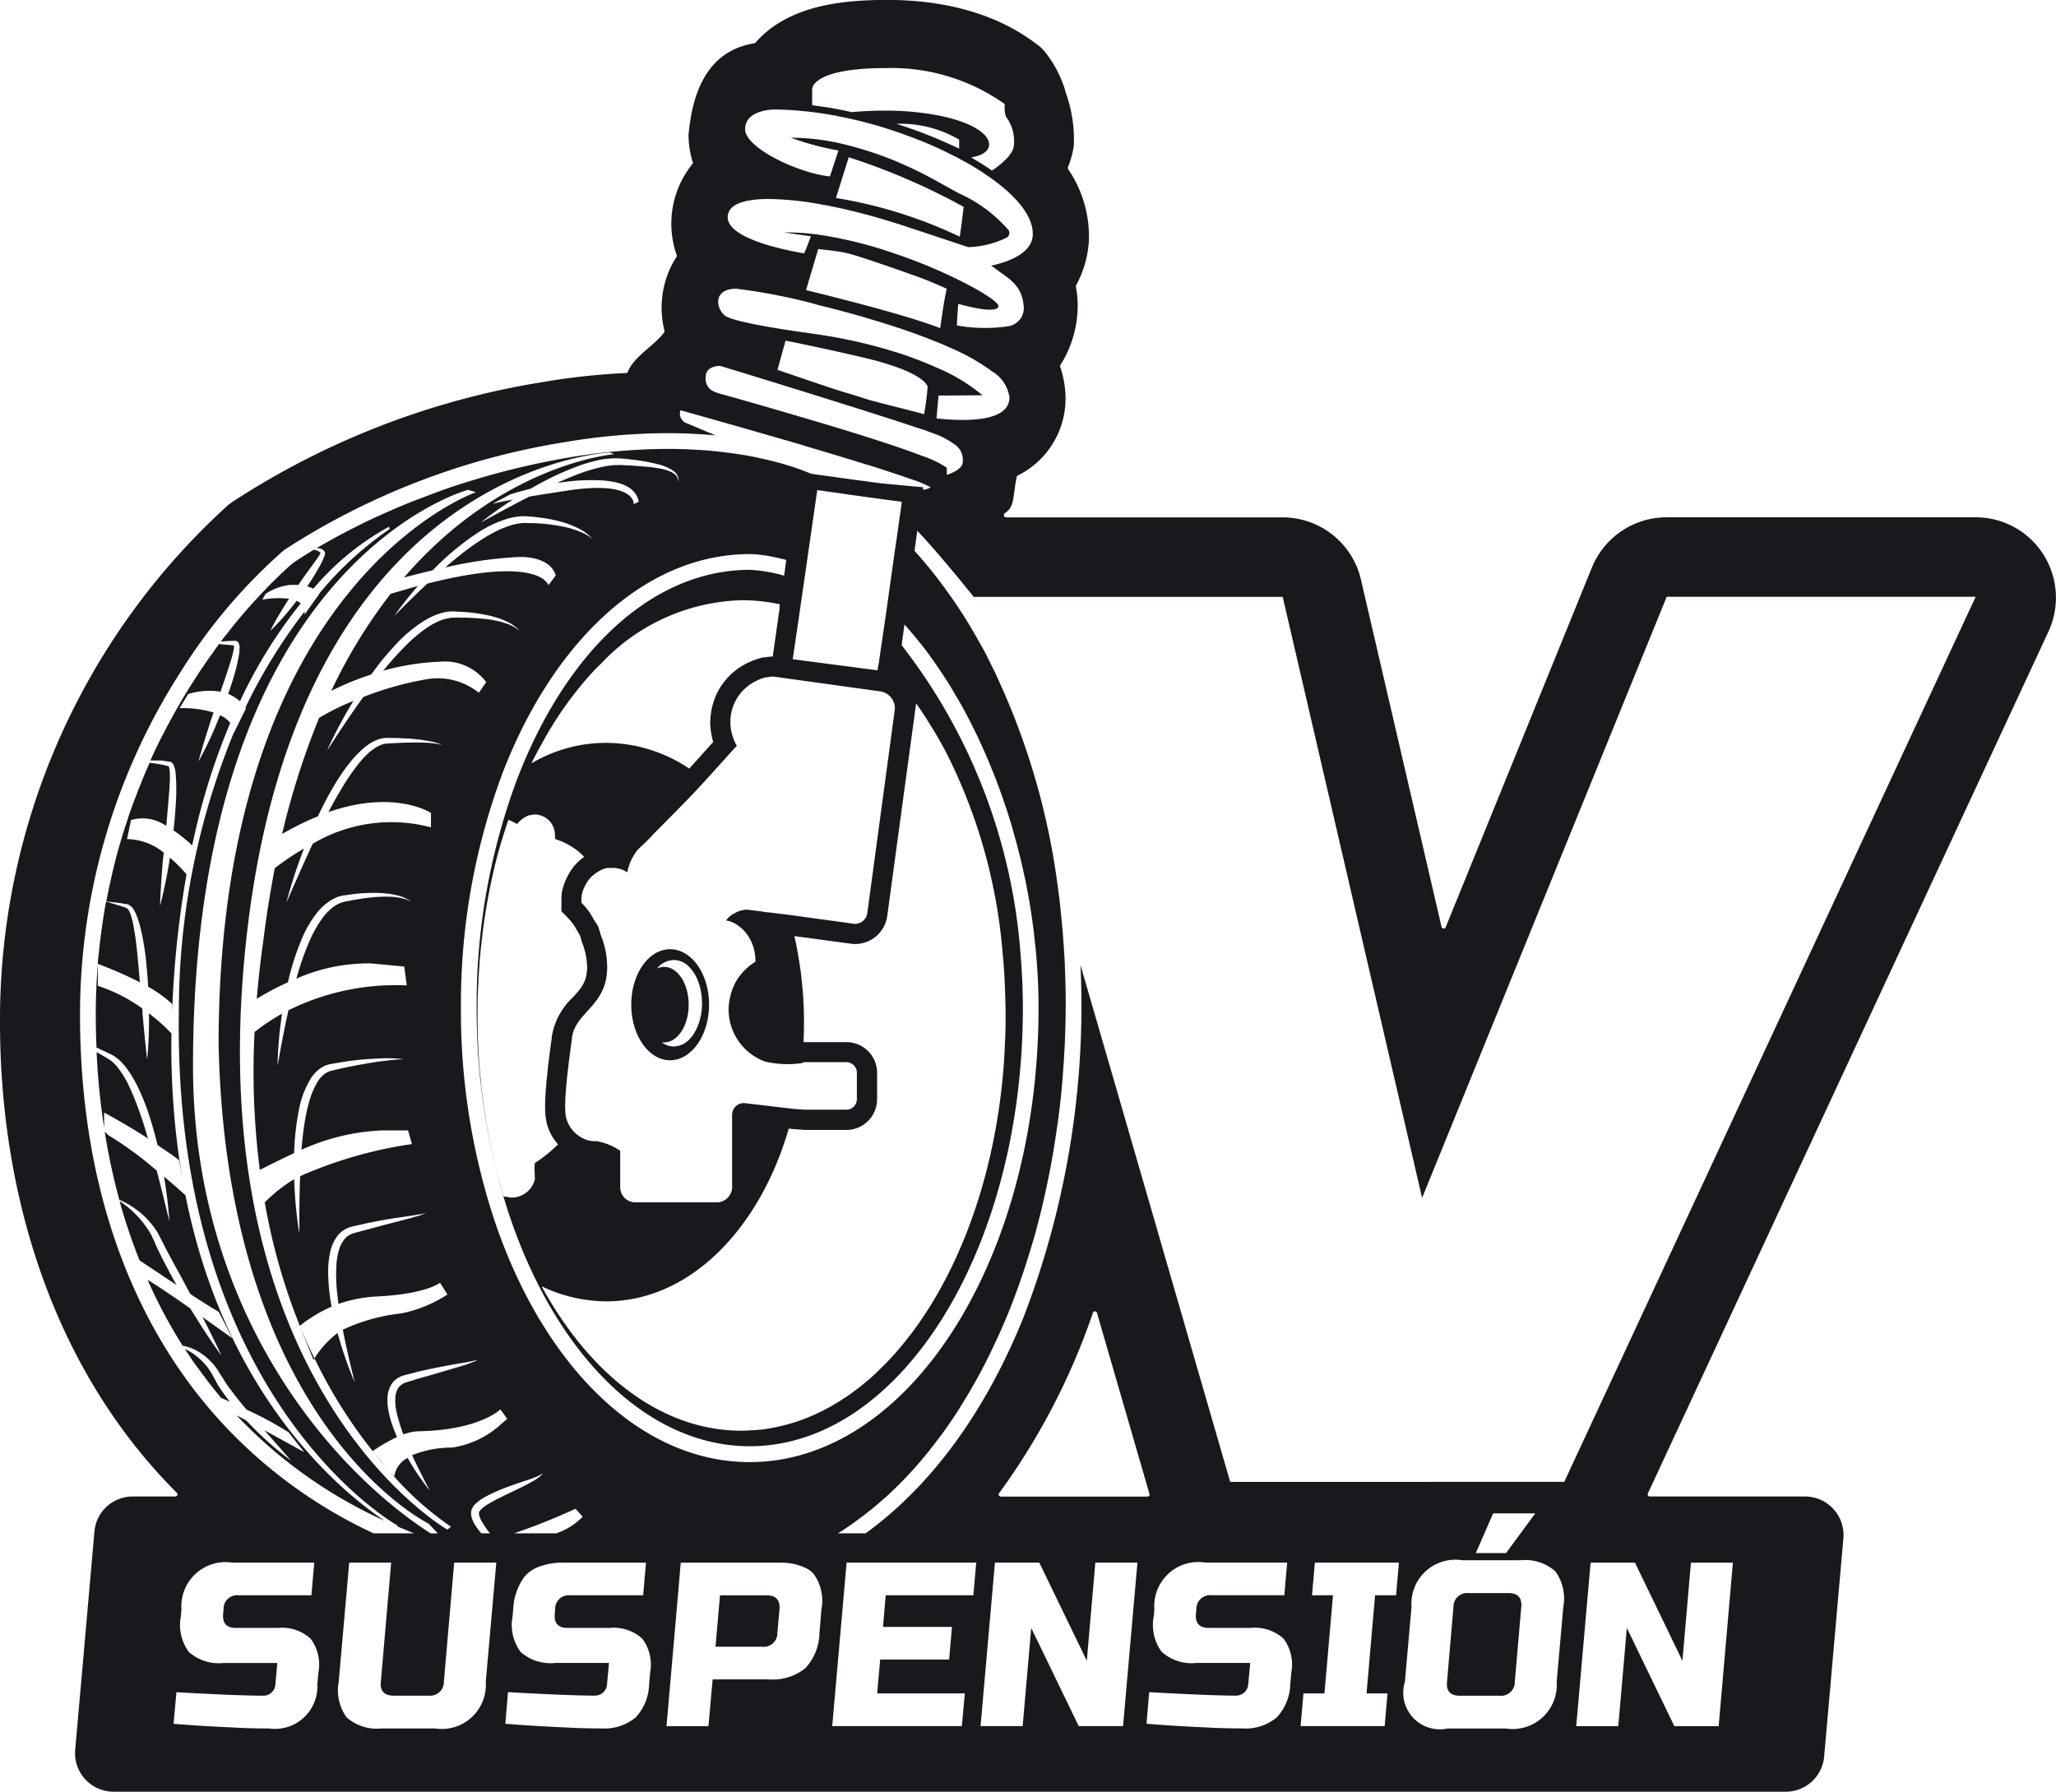 <svg xmlns="http://www.w3.org/2000/svg" width="122.848" height="107.061" viewBox="0 0 122.848 107.061"><g transform="translate(-31.519 -27.97)"><path d="M37.417,63.842c-.036-.44-.081-.878-.126-1.317s-.107-.878-.188-1.307a5.2,5.2,0,0,0-.143-.626,2.506,2.506,0,0,0-.109-.287.477.477,0,0,0-.161-.205.088.088,0,0,0-.053-.027l-.081-.027-.161-.054-.321-.1c-.109-.036-.216-.061-.322-.1s-.2-.061-.3-.08c-.09.5-.171,1-.243,1.522-.036.25-.071.5-.1.76-.017.117-.036.241-.044.358s-.027.233-.036.358c-.027.233-.054.475-.073.716a24.4,24.4,0,0,1,2.517,1.1Z" transform="translate(2.402 22.135)" fill="#18191d"/><path d="M39.98,52.766h.18a.048.048,0,0,1,.036.01.124.124,0,0,1,.09.044.019.019,0,0,1,.017.019l.019.008a.1.1,0,0,0,.027.036.475.475,0,0,0,.025.063.988.988,0,0,1,.037.178.764.764,0,0,1-.01.161,1.611,1.611,0,0,1-.027.306,10.913,10.913,0,0,1-.25,1.119c-.109.367-.224.735-.35,1.093-.008.044-.036.088-.044.134a2.709,2.709,0,0,1,.706.438,28.424,28.424,0,0,1,3.627-5.846.905.905,0,0,0-.251-.153c-.143.2-.3.394-.457.582a13.093,13.093,0,0,1-1.11,1.208c.241-.492.519-.957.806-1.424.107-.161.205-.331.312-.492a5.419,5.419,0,0,0-1.594.054l.188-.341a3.4,3.4,0,0,1,1.433-.536c.2-.008.367-.008.528,0a.1.1,0,0,0,.027-.036c.3-.448.626-.888.94-1.317.08-.107.153-.224.233-.331.036-.054.063-.107.1-.161a.3.3,0,0,0,.027-.063c-.008-.027-.063-.063-.107-.1s-.117-.044-.18-.071a.46.46,0,0,0-.115-.027c-.081.046-.161.1-.234.144s-.134.088-.2.124c-.394.243-.635.412-.742.484a.136.136,0,0,0-.036.027.03.03,0,0,0-.019.008s-.161.126-.438.385c-.081.081-.18.17-.287.268-.063.063-.134.126-.207.2l-.151.151c-.2.188-.421.412-.653.664-.109.107-.216.222-.322.339-.429.457-.9.995-1.4,1.6-.144.17-.278.35-.421.528s-.3.368-.44.565l.385-.027C39.783,52.776,39.881,52.776,39.98,52.766Z" transform="translate(5.425 13.495)" fill="#18191d"/><path d="M35.768,67.283l.107.053.1.054c.036.027.063.044.1.071a3.375,3.375,0,0,1,.339.287c.1.107.2.224.287.331.09.126.17.241.251.358a8.5,8.5,0,0,1,.421.743,14.328,14.328,0,0,1,.645,1.567c.178.528.331,1.066.474,1.6.027.126.063.243.09.367.421.3.913.6,1.28.9l.243,1.361a47.128,47.128,0,0,1-.691-8.926,11.254,11.254,0,0,0-1.343-1.2v.071A24.32,24.32,0,0,1,37.96,67.6c-.107-.894-.188-1.772-.268-2.658l-.027-.394A9.822,9.822,0,0,0,35.014,63.2v-1.28c-.08.984-.124,2-.124,3.035,0,.394.008.8.017,1.192.008.25.019.5.027.742l.743.35Z" transform="translate(2.351 23.673)" fill="#18191d"/><path d="M37.874,57.658l.081.008.027.008h.027a.275.275,0,0,1,.088.054c.019.009.036.036.054.044a.135.135,0,0,0,.036.054l.019.054.017.044a1.346,1.346,0,0,1,.09.35c.008.107.027.222.027.331a10.49,10.49,0,0,1,.008,1.307c-.019.429-.054.859-.09,1.29-.017.2-.036.384-.063.572a9.459,9.459,0,0,1,1.12.9,40.056,40.056,0,0,1,2.273-7.324,1.764,1.764,0,0,0-.6-.457c-.107.233-.205.475-.3.716a21.967,21.967,0,0,1-1,2.05c.2-.743.421-1.46.653-2.184.08-.251.161-.5.251-.743a6.433,6.433,0,0,0-2.033-.26l.511-.842a4.254,4.254,0,0,1,1.943-.143,1.035,1.035,0,0,0,.044-.153c.126-.358.251-.716.367-1.074s.233-.708.322-1.066c.019-.088.036-.178.054-.26a.652.652,0,0,0,.008-.124.131.131,0,0,0,0-.081l-.1-.017-.287-.027c-.161-.008-.322-.027-.492-.046h-.008c-.126.161-.251.333-.367.511q-.552.751-1.1,1.612c-.519.8-1.039,1.682-1.541,2.622-.088.161-.178.322-.258.492-.3.555-.574,1.129-.842,1.728.241-.008.484-.008.725,0C37.652,57.63,37.759,57.639,37.874,57.658Z" transform="translate(3.689 15.812)" fill="#18191d"/><path d="M36.235,63.234l.17.027.08.008a.323.323,0,0,1,.109.036.746.746,0,0,1,.3.278,2.856,2.856,0,0,1,.161.322,5.623,5.623,0,0,1,.214.645c.117.446.2.886.27,1.334s.115.878.151,1.324c.037.341.054.672.073,1a7.215,7.215,0,0,1,1.433,1.03v.484a59.828,59.828,0,0,1,.859-8.229,8,8,0,0,0-.995-1c-.017.117-.036.243-.053.367-.144.842-.314,1.692-.538,2.526.036-.869.09-1.719.161-2.578.019-.207.046-.4.063-.618a3.579,3.579,0,0,0-2.193-.806l.241-1.137a2.448,2.448,0,0,1,2.1.35c.017-.107.025-.224.036-.35.036-.421.08-.85.107-1.271.044-.429.071-.85.08-1.271,0-.1,0-.205-.008-.3a2.03,2.03,0,0,0-.036-.287.2.2,0,0,0-.027-.081h-.008l-.081-.025c-.1-.027-.2-.054-.3-.073-.251-.044-.5-.088-.752-.115-.178.394-.35.8-.511,1.208-.107.251-.205.511-.3.771-.071.17-.134.339-.2.519-.1.268-.2.545-.287.832a33.656,33.656,0,0,0-1.056,3.814c-.071.314-.134.636-.2.959a.393.393,0,0,0-.019.107.25.25,0,0,1-.008.08c.214.019.421.046.635.073C36.011,63.19,36.128,63.217,36.235,63.234Z" transform="translate(2.608 18.722)" fill="#18191d"/><path d="M44.638,79.068c.322.411.643.788.949,1.137Z" transform="translate(9.148 35.631)" fill="#18191d"/><path d="M37.537,68.734c-.18-.519-.377-1.029-.6-1.521a5.852,5.852,0,0,0-.823-1.37,2.873,2.873,0,0,0-.278-.278.522.522,0,0,1-.071-.054.543.543,0,0,1-.08-.053A.678.678,0,0,1,35.6,65.4l-.09-.054-.591-.339a41.843,41.843,0,0,0,.448,4.513v-.9s1.29.681,2.624,1.55C37.849,69.693,37.706,69.209,37.537,68.734Z" transform="translate(2.372 25.828)" fill="#18191d"/><path d="M42.952,76.6c-.3-.618-.591-1.261-.878-1.942l.823,2.023Z" transform="translate(7.36 32.556)" fill="#18191d"/><path d="M45.484,80.074a.026.026,0,0,1,.008-.017c-.08-.081-.151-.161-.233-.251Z" transform="translate(9.582 36.146)" fill="#18191d"/><path d="M40.837,70.347l.01-.01a.313.313,0,0,1-.019-.063Z" transform="translate(6.492 29.499)" fill="#18191d"/><path d="M40.723,78.617a.26.26,0,0,0-.063-.073c-.063-.088-.126-.17-.2-.268l-.188-.26-.178-.268-.09-.134c-.027-.054-.054-.1-.081-.153l-.3-.547a.619.619,0,0,0-.08-.124l-.09-.136a1.448,1.448,0,0,0-.18-.233,3.734,3.734,0,0,0-.922-.8,3.176,3.176,0,0,0-.322-.161c.161.251.331.5.5.752.446.609.76,1.03,1.012,1.361l.643.8C40.357,78.445,40.535,78.527,40.723,78.617Z" transform="translate(4.539 33.119)" fill="#18191d"/><path d="M39.131,75.267c-.126-.233-.26-.465-.385-.7l-.339-.645c-.109-.216-.224-.429-.322-.645-.054-.115-.109-.224-.161-.331l-.144-.339c-.053-.1-.1-.207-.143-.306l-.09-.151a.84.84,0,0,0-.09-.153,6.044,6.044,0,0,0-1.728-1.747,34.109,34.109,0,0,0,1.183,3.519v.019C37.332,74.067,38.218,74.659,39.131,75.267Z" transform="translate(2.935 29.484)" fill="#18191d"/><path d="M41.518,81.522a3.025,3.025,0,0,1,.429.519l.17.277.171.26.08.134.081.126.178.26c.134.161.251.331.385.5.214.277.438.555.67.823a21.02,21.02,0,0,1,2.507,1.351l.932,1.183c-.134-.071-1.2-.664-2.373-1.3.519.591,1.057,1.19,1.577,1.8a19.382,19.382,0,0,1-1.962-1.674c-.241-.233-.474-.475-.706-.716-.2-.109-.385-.207-.574-.306a28.031,28.031,0,0,0,8.846,6.3C49.37,89.338,42.369,83.652,40,71.459l.019.143s-.672-.608-1.271-1.11c.151.886.26,1.782.322,2.677-.251-1.012-.494-2.023-.754-3.026a20.876,20.876,0,0,0-2.909-2.13l-.2-.205c.008.1.027.187.044.287a37.757,37.757,0,0,0,.825,3.778v.008a4.657,4.657,0,0,1,1,.572A4.872,4.872,0,0,1,38.134,73.5a1.746,1.746,0,0,1,.107.16l.109.153c.063.107.115.224.178.341s.107.205.161.312l.161.322c.224.421.448.842.681,1.263.268.484.528.976.788,1.46.681.446,1.307.842,1.7,1.064l.806,1.577c-.09-.063-.859-.609-1.782-1.271.394.76.779,1.531,1.137,2.31-.572-.779-1.1-1.594-1.611-2.419-.09-.134-.17-.268-.251-.4-.957-.672-1.969-1.361-2.551-1.709A29.66,29.66,0,0,0,39.862,80.6a3.006,3.006,0,0,1,.555.16A3.249,3.249,0,0,1,41.518,81.522Z" transform="translate(2.571 27.778)" fill="#18191d"/><path d="M59.759,84.132H56.975l-.268,3.07h2.784a.813.813,0,0,0,.913-.833l.126-1.4C60.573,84.409,60.324,84.132,59.759,84.132Z" transform="translate(17.564 39.162)" fill="#18191d"/><path d="M86.131,84.052H83.76a.821.821,0,0,0-.913.833l-.385,4.467c-.054.555.205.833.76.833H85.6a.822.822,0,0,0,.913-.833l.385-4.467C86.948,84.33,86.688,84.052,86.131,84.052Z" transform="translate(35.518 39.106)" fill="#18191d"/><path d="M153.613,61.1a4.787,4.787,0,0,0-4.057-2.22H131.1a4.823,4.823,0,0,0-4.459,2.989l-8.739,21.5a.13.13,0,0,1-.249-.017l-4.817-20.753a4.8,4.8,0,0,0-4.683-3.715H91.631a.137.137,0,0,1-.081-.243c.618-.4.467-.957.716-2.157a.11.11,0,0,1,.063-.1,5.131,5.131,0,0,0,2.857-4.549,5.966,5.966,0,0,0-.322-1.952.114.114,0,0,1,.019-.107,6.674,6.674,0,0,0,1.029-3.625,6.351,6.351,0,0,0-.115-1.093,6.4,6.4,0,0,0,.788-2.758,7.165,7.165,0,0,0-1.244-4.225.132.132,0,0,1-.019-.1,5.289,5.289,0,0,0,.358-1.3,8.239,8.239,0,0,0-.457-3.1,1.56,1.56,0,0,1-.08-.278A6.942,6.942,0,0,0,93.9,31a3.6,3.6,0,0,0-.285-.278c-.9-.681-3.608-2.756-9.07-2.756-2.65,0-5.927.3-7.9,2.568a.053.053,0,0,1-.046.019c-3.089.5-3.751,3.42-3.939,5.47a5.4,5.4,0,0,0,.251,1.638.145.145,0,0,1-.027.117,5.668,5.668,0,0,0-.932,5.435.139.139,0,0,1-.008.107,5.343,5.343,0,0,0-.572,1.154,5.667,5.667,0,0,0-.153,3.25.149.149,0,0,1-.019.109c-.528.742-1.826,1.45-2.166,2.354-.019.036-.044.071-.09.071a40.474,40.474,0,0,0-5.077.555,47.685,47.685,0,0,0-18.5,7.171c-.071.046-.143.109-.214.161A41.474,41.474,0,0,0,31.519,89.066c0,10.116,3.07,20.609,10.564,28.1a.13.13,0,0,1-.088.222H39.434a2.291,2.291,0,0,0-2.274,2.113l-1.146,13a2.3,2.3,0,0,0,2.274,2.526h99.953a2.3,2.3,0,0,0,2.274-2.113l1.146-13a2.3,2.3,0,0,0-2.274-2.526H130.1a.128.128,0,0,1-.117-.187l23.932-51.49A4.818,4.818,0,0,0,153.613,61.1ZM80.045,33.3a.556.556,0,0,1,.143-.322c.306-.375,1.263-.94,4.289-.94a11.687,11.687,0,0,1,6.974,2.078l.1.071s-.044.691.153.861a2.461,2.461,0,0,1,.4,1.558c0,.618-.93,1.3-1.315,1.556-.054-.036-.1-.071-.153-.107-.339-.233-.716-.457-1.091-.681,1.728-.25,1.548-1.772-1.826-2.48a16.733,16.733,0,0,0-3.359-.314c-.706,0-1.37.037-1.96.09-.446-.107-.886-.188-1.288-.26-.314-.044-.645-.1-1.012-.143a.122.122,0,0,0-.054-.008Zm8.784,3.018v.536a28.265,28.265,0,0,0-3.743-1.485A6.9,6.9,0,0,1,88.829,36.314ZM77.458,39.86a18.176,18.176,0,0,1,3.294.358h.036c.063.008.126.025.188.036a36.006,36.006,0,0,1,3.929,1.012.033.033,0,0,1,.027.008c.161.044.331.1.492.153,1.012.331,3.519,1.173,3.922,1.3a.387.387,0,0,0,.1.008,5.6,5.6,0,0,0,2.2-.555.326.326,0,0,0,.134-.465,8.608,8.608,0,0,0-2.945-2.186c-.027-.008-.063-.036-.09-.044-.9-.492-1.942-1.11-3.043-1.594a.3.3,0,0,0-.09-.044c-.126-.054-.26-.109-.385-.17a21.055,21.055,0,0,0-2.991-1.013,13.5,13.5,0,0,0-3.464-.465,16.726,16.726,0,0,0,2.846.762l-.509,1.548c-1.853-.178-5.068-1.692-5.068-2.819,0-1.147,1.629-1.175,1.736-1.175a16.7,16.7,0,0,1,1.864.109,1.824,1.824,0,0,1,.205.017c.063.01.134.019.2.027.331.036.662.09,1,.144.214.036.429.071.653.124.214.037.438.09.662.136.107.025.207.053.314.071a.218.218,0,0,0,.071.017c.735.18,1.46.385,2.176.628.1.036.2.071.3.1l.375.134a.113.113,0,0,1,.063.027A22.836,22.836,0,0,1,88.542,37.3a1.093,1.093,0,0,1,.178.09.429.429,0,0,1,.117.063.287.287,0,0,1,.08.044,15.55,15.55,0,0,1,1.5.9l.18.124c.063.036.115.081.178.126,1.514,1.085,2.454,2.247,2.454,3.286V42c-.036.959-1.1,1.46-1.971,1.711-.09.027-.178.053-.26.071-.1.027-.178.044-.268.063a1.965,1.965,0,0,1,.233.153l.216.161c.733.536,1.433.922,1.512,2.174A1.1,1.1,0,0,1,91.8,47.46a9.543,9.543,0,0,1-3.106-.044c.008-.3.08-1.29.08-1.29s2.256.662,2.4.161c.063-.2-.779-.788-2.132-1.468a2.126,2.126,0,0,0-.2-.1A30.135,30.135,0,0,0,85.212,43.2a.579.579,0,0,0-.109-.036,25,25,0,0,0-4.333-1.119,14.075,14.075,0,0,0-2.256-.188h-.161l1.629.233c-.027.008-.358.949-.421,1.02C78.3,42.894,75,42.205,75,40.951,75,40.182,75.971,39.86,77.458,39.86Zm4.011-.059c.054-.178.764-2.434.764-2.434A39.2,39.2,0,0,1,89.1,40.331s-.221,1.779-.239,1.779A27.343,27.343,0,0,0,81.469,39.8Zm6.226,7.777c-2.015-.788-6.3-1.853-8.016-2.274l.732-2.458c0,.019,1.141.1,1.811.273.555.126,4,1.314,4.712,1.609.01,0,1.152.485,1.152.494C87.88,46.145,87.73,47.408,87.695,47.577ZM75.5,45.221h.01a34.679,34.679,0,0,1,4.7.913c.071.027.153.046.241.073,1.487.358,3.135.823,4.71,1.343.08.027.153.044.224.071q1.021.349,1.96.725c.019.01.036.01.054.019.285.115.555.224.815.35a12.238,12.238,0,0,1,2.6,1.458,2.15,2.15,0,0,1,1.022,1.541c0,1.843-4.1,1.261-4.36,1.261,0,0,.09-1.091.126-1.37l2.622-.017A10.757,10.757,0,0,0,87.4,49.9l-.054-.027c-.6-.26-1.29-.536-2.1-.8-.233-.073-.482-.144-.733-.224a31,31,0,0,0-4.3-.923l-.564-.08s-4.272-.574-4.817-1.02C74.271,46.359,74.137,45.232,75.5,45.221Zm11.236,7.5c-.341-.107-2.828-.723-3.257-.847-.457-.144-.932-.3-1.414-.44l-.645-.2c-.492-.153-3.43-1.163-3.447-1.163l.482-1.743c1.047.188,4.644.976,5.557,1.236l.134.037c.207.061.4.124.6.187,1.889.618,2.193,1.173,2.2,1.3A15.941,15.941,0,0,1,86.732,52.724Zm-12.2-2.891s.536.161,1.387.421,2.033.626,3.3,1.02l.348.107c.878.27,1.8.565,2.687.842.9.278,1.772.565,2.534.806.088.027.178.054.26.081.1.036.178.061.268.088.591.2,1.1.368,1.5.492a.331.331,0,0,0,.09.036c.187.073.339.126.457.171a4.614,4.614,0,0,1,1.181.626c.017.008.036.027.054.036a1.1,1.1,0,0,1,.438,1.039c0,.375-.626.635-.859.716a.224.224,0,0,1-.09.027v-.421a6.069,6.069,0,0,0-1.477-.708c-1.621-.626-4.262-1.45-6.67-2.157-2.739-.815-5.175-1.5-5.408-1.558a2.392,2.392,0,0,1-.492-.2.009.009,0,0,0-.01-.008.817.817,0,0,1-.348-.788C73.68,49.842,74.457,49.833,74.53,49.833ZM36.3,88.627a37.894,37.894,0,0,1,6.042-20.556,32.567,32.567,0,0,1,6.1-7.19l.017-.017.019-.019A43.285,43.285,0,0,1,65.263,54.39a36.954,36.954,0,0,1,6.151-.538c1.039,0,2,.054,2.865.134-.358-.151-.681-.285-.949-.4-.421-.178-.7-.3-.771-.322a.62.62,0,0,1-.385-.779c.8.216,4.029,1.129,7.288,2.078.019.008.046.019.071.027,1.137.339,2.356.7,3.529,1.066l.143.044c.134.036.268.08.4.117l.019.025h.063c.708.234,1.351.44,1.87.618a.383.383,0,0,0,.1.036l.019.01c.054.008.09.036.134.044a.543.543,0,0,0,.1.036,6.6,6.6,0,0,1,1.217.5.916.916,0,0,1-.465.143l.019-.143-2.5-.234-.752-.1-.153-.025-.653-.081-.241-.036-1.9-.26L80,56.279h-.019a.579.579,0,0,0-.107-.046,14.114,14.114,0,0,0-1.361-.482c-.205-.063-.421-.126-.645-.18-.115-.036-.233-.063-.35-.09-.17-.044-.331-.08-.509-.115-.216-.054-.44-.1-.672-.144-.287-.053-.591-.1-.894-.143-.287-.044-.591-.08-.9-.117-.547-.063-1.119-.107-1.736-.134-.117-.008-.243-.017-.377-.017-.331-.01-.662-.019-1.012-.019a36.3,36.3,0,0,0-5.99.528,46.457,46.457,0,0,0-5.085,1.173c-.708.207-1.4.421-2.05.645-.331.117-.662.233-.984.358s-.645.243-.949.358c-.18.063-.358.144-.538.216-.367.143-.716.3-1.056.448-.171.071-.341.151-.5.222-.547.243-1.047.484-1.5.716-.233.117-.465.234-.681.35-.322.17-.626.331-.894.484s-.53.3-.752.429a.725.725,0,0,1,.2.027.518.518,0,0,1,.233.126.25.25,0,0,1,.044.063l.008.017.01.01v.025a.061.061,0,0,1,.008.037v.025a.418.418,0,0,1-.036.134,1.936,1.936,0,0,1-.081.207,4.067,4.067,0,0,1-.178.367c-.243.429-.5.85-.771,1.254a1.81,1.81,0,0,1,.368.134A15.9,15.9,0,0,1,54.77,59.44l.027.143a20.48,20.48,0,0,0-4.208,3.86l.008.017-.886,1.236a1.4,1.4,0,0,0,.008-.188,32.131,32.131,0,0,0-3.537,5.74c.01.008.019.027.036.044L45.5,71.75v-.027a43.8,43.8,0,0,0-3.294,16.751c-.339,23.144,13.035,30.63,13.035,30.63l.063.09c.054.017.1.044.153.063.26.107.519.222.8.331H53.839a28.878,28.878,0,0,1-9.391-6.966C39.12,106.632,36.3,98.332,36.3,88.627ZM86.4,66.271c.278.339.555.7.806,1.064.143.188.268.377.394.565.367.536.725,1.091,1.056,1.682.4.653.762,1.353,1.112,2.069.115.224.222.448.321.681.216.457.421.93.618,1.414.153.377.306.752.448,1.137a.749.749,0,0,1,.046.126c.115.314.233.626.331.94.088.25.17.5.25.752.1.322.2.645.287.967s.188.653.268.984.171.653.243.984.153.672.224,1.012l.134.708c.08.429.153.859.214,1.288.081.547.153,1.085.207,1.64.027.233.053.474.071.716.027.268.044.547.063.823.017.251.036.511.044.771.027.536.036,1.074.036,1.611,0,14.979-7.726,27.128-17.262,27.128-6.66,0-12.453-5.944-15.318-14.656A39.9,39.9,0,0,1,59.06,88.206a39.379,39.379,0,0,1,2.515-14.118c3.026-7.8,8.5-13.01,14.736-13.01a4.577,4.577,0,0,1,.492.027c.09.008.188.019.287.036a6.565,6.565,0,0,1,.762.134c.088.019.187.036.285.063.117.027.243.054.358.09l-.008.08-.027.171-.017.178-.036.243-.036.268a8.829,8.829,0,0,0-2.061-.35c-5.657,0-10.842,4.647-13.859,12.418A38.45,38.45,0,0,0,60,88.206a39.325,39.325,0,0,0,1.889,12.185c2.848,8.631,8.381,13.994,14.424,13.994,9,0,16.323-11.747,16.323-26.179,0-1.074-.046-2.14-.136-3.177v-.01a34.149,34.149,0,0,0-7.108-18.5l.161-1.173.008-.063C85.846,65.6,86.125,65.93,86.4,66.271ZM60.312,118.888a5.548,5.548,0,0,0,.484.7h-.519a3.908,3.908,0,0,1-.358-.475,1.653,1.653,0,0,1-.241-.572.818.818,0,0,1,.025-.385.877.877,0,0,1,.046-.09c.017-.036.036-.054.044-.08s.036-.046.054-.073l.063-.063a2.505,2.505,0,0,1,.474-.367c.17-.1.341-.188.511-.268.339-.161.681-.3,1.03-.429s.7-.243,1.047-.358c.17-.054.348-.117.519-.188a1.494,1.494,0,0,0,.241-.107.556.556,0,0,0,.224-.153.579.579,0,0,1-.18.216c-.071.053-.151.107-.222.161-.161.107-.322.187-.484.277-.331.18-.664.331-.995.492s-.662.314-.976.484c-.161.08-.312.17-.457.26a1.754,1.754,0,0,0-.385.3.4.4,0,0,0-.107.144.284.284,0,0,0-.008.151A1.327,1.327,0,0,0,60.312,118.888ZM57.2,117.035c-.321-.394-.608-.8-.886-1.225-.151-.243-.3-.484-.438-.726a1.482,1.482,0,0,0-.8,1.12,18.575,18.575,0,0,0,3.393,2.991l-.222.17s-14.89-8.532-12.025-35.15c3.045-28.427,21.739-29.206,21.739-29.206l.26.1s-6.643.509-12.562,7.368c.2-.054.85-.224,1.711-.429a15.977,15.977,0,0,1,2.739-2.274,6.952,6.952,0,0,1,1.657-.788,3.9,3.9,0,0,1,.93-.17h.233c.081.008.153.008.234.017a3.616,3.616,0,0,1,.446.046,8.426,8.426,0,0,1,1.774.367l.214.08.207.09c.071.027.143.063.205.09s.134.071.205.107a2.508,2.508,0,0,1,.7.555,2.105,2.105,0,0,0-.368-.251l-.088-.053-.109-.046a1.155,1.155,0,0,0-.2-.088,5.139,5.139,0,0,0-.832-.26,10.4,10.4,0,0,0-1.738-.233c-.151-.01-.3-.01-.438-.01-.071,0-.153-.008-.224-.008l-.205.008a3.346,3.346,0,0,0-.815.18c-.134.044-.26.1-.394.151s-.26.117-.385.18q-.39.2-.752.429a14.425,14.425,0,0,0-1.416,1.02c-.285.224-.564.458-.832.691a24.684,24.684,0,0,1,4.413-.628s1.826-.1,2.195,1.1l-.44.591s-.457-1.816-7.234-.1c-.672.628-1.326,1.271-1.969,1.925a21.72,21.72,0,0,1,1.405-1.78c-.511.134-1.049.3-1.629.465a31.079,31.079,0,0,0-3.546,5.8,16.47,16.47,0,0,1,2.381-.976c.115-.151.224-.3.331-.448a18.45,18.45,0,0,1,1.28-1.494,8.168,8.168,0,0,1,1.55-1.263,4.226,4.226,0,0,1,.932-.44,3.519,3.519,0,0,1,.518-.115,1.306,1.306,0,0,1,.27-.01.619.619,0,0,1,.126,0l.124.01a10.614,10.614,0,0,1,1.979.249c.081.019.161.046.243.063l.241.073c.081.025.153.061.233.088.036.019.081.027.117.046l.115.053a.648.648,0,0,1,.109.054l.115.054a1.545,1.545,0,0,1,.207.134,1.729,1.729,0,0,1,.2.151.861.861,0,0,1,.161.188,1.415,1.415,0,0,0-.4-.287c-.071-.025-.143-.071-.214-.1l-.117-.044a.6.6,0,0,1-.115-.036,5.642,5.642,0,0,0-.94-.216c-.161-.027-.322-.036-.484-.053s-.322-.027-.484-.036-.322-.019-.484-.019-.322,0-.484-.008l-.124.008h-.117a.919.919,0,0,0-.224.027,2.572,2.572,0,0,0-.438.107,4.5,4.5,0,0,0-.825.421,8.93,8.93,0,0,0-1.441,1.227,18.466,18.466,0,0,0-1.236,1.387,14.444,14.444,0,0,1,3.376-.536,3.074,3.074,0,0,1,2.775,1.217l-.438.636a3.927,3.927,0,0,0-3.072-.815,19.073,19.073,0,0,0-3.841,1.074v.008c-.752,1.039-1.468,2.113-2.157,3.2.251-.591.547-1.163.859-1.736.224-.421.467-.832.718-1.244a14.523,14.523,0,0,0-2.05,1.012,46.244,46.244,0,0,0-2.212,6.939,17.429,17.429,0,0,1,2.139-1.056c.019-.037.027-.063.046-.1.268-.565.563-1.129.886-1.675a12.393,12.393,0,0,1,1.083-1.567,7.13,7.13,0,0,1,.681-.7,3.326,3.326,0,0,1,.4-.3,2.959,2.959,0,0,1,.457-.233,1.511,1.511,0,0,1,.53-.107h.484l.474.019.484.025c.314.027.635.063.949.117.161.027.314.054.475.09.071.027.151.044.224.071a1.043,1.043,0,0,1,.222.1,2.632,2.632,0,0,0-.465-.1c-.153-.019-.314-.027-.465-.036-.322-.008-.636-.019-.949-.008l-.475.008-.474.027-.234.008-.126.008a.42.42,0,0,0-.107.008,1.148,1.148,0,0,0-.4.109,2.685,2.685,0,0,0-.716.492,5.339,5.339,0,0,0-.609.672,13.618,13.618,0,0,0-1.029,1.531c-.251.419-.494.85-.716,1.288,3.965-1.378,6.124.054,6.124.054v.859a9.2,9.2,0,0,0-7.056.976c-.027.046-.044.081-.063.117-.519,1.127-1.02,2.264-1.522,3.41a29.828,29.828,0,0,1,1.057-3.24,17.1,17.1,0,0,0-1.747,1.173c-.268,1.405-.511,2.882-.7,4.45-.161,1.154-.287,2.264-.377,3.357a17.847,17.847,0,0,1,1.862-.986,15.763,15.763,0,0,1,.789-2.5,6.769,6.769,0,0,1,.984-1.7,4.7,4.7,0,0,1,.35-.367,4.914,4.914,0,0,1,.411-.312,2.874,2.874,0,0,1,.475-.234c.088-.025.17-.044.26-.061l.071-.019h.054l.124-.019a10.206,10.206,0,0,1,1.962-.124l.241.017.251.027a1.182,1.182,0,0,1,.241.036l.117.019.126.025.115.027.117.036c.08.027.161.054.233.081a1.852,1.852,0,0,1,.224.115.594.594,0,0,1,.187.144,1.207,1.207,0,0,0-.429-.188c-.08-.019-.161-.044-.233-.054l-.115-.017-.126-.019a5.542,5.542,0,0,0-.949-.017,3.936,3.936,0,0,0-.475.036c-.161.008-.322.036-.475.053l-.474.073c-.161.027-.314.063-.475.088l-.115.019-.054.019-.054.008c-.071.017-.143.044-.205.063a2.279,2.279,0,0,0-.385.205,2.646,2.646,0,0,0-.339.287,2.493,2.493,0,0,0-.3.331,6.193,6.193,0,0,0-.5.771,7.361,7.361,0,0,0-.4.832,15.116,15.116,0,0,0-.626,1.763c-.036.117-.063.224-.1.341a10.652,10.652,0,0,1,4.449-.913l2,.188.151,1.127a14.441,14.441,0,0,0-7.073,1.487c-.241,1.091-.457,2.2-.645,3.313,0-.636.054-1.271.109-1.908.044-.394.1-.8.151-1.2a12.274,12.274,0,0,0-1.638,1.093,45.79,45.79,0,0,0,.314,8.237c.115-.054,1.039-.53,2.05-1a15.668,15.668,0,0,1,.3-2.66,5.517,5.517,0,0,1,.7-1.808,2.1,2.1,0,0,1,.762-.716c.036-.019.08-.036.115-.054l.134-.044.136-.036c.044-.01.08-.01.115-.019.161-.027.314-.054.475-.08a16.561,16.561,0,0,1,1.9-.216c.323-.019.636-.036.957-.036s.636.017.959.053c-.322.01-.636.046-.949.081s-.628.071-.94.126c-.618.1-1.244.214-1.853.35-.153.036-.3.071-.465.107l-.109.027-.1.025-.088.037a.248.248,0,0,0-.09.044,1.561,1.561,0,0,0-.574.582,4.8,4.8,0,0,0-.375.806,8.681,8.681,0,0,0-.243.867,15.252,15.252,0,0,0-.277,1.809c-.019.188-.036.367-.054.555a12.886,12.886,0,0,1,4.817-1.156H55.9l.233.815a25.589,25.589,0,0,0-6.679,1.916c-.046,1.137-.054,2.274-.046,3.42-.107-.608-.178-1.225-.233-1.853-.036-.457-.063-.922-.08-1.387a9.116,9.116,0,0,0-1.755,1.387,36.6,36.6,0,0,0,2.094,7.378,8.241,8.241,0,0,1,1.9-1.146,11.033,11.033,0,0,1-.2-2.427,5.7,5.7,0,0,1,.134-.922,2.556,2.556,0,0,1,.412-.878,1.589,1.589,0,0,1,.385-.35,1.476,1.476,0,0,1,.474-.205c.153-.036.3-.071.448-.1l.44-.1c.591-.126,1.181-.233,1.78-.322l.9-.134c.153-.027.3-.046.448-.071a1.482,1.482,0,0,0,.429-.117,1.124,1.124,0,0,1-.2.107l-.216.081c-.151.044-.3.08-.438.126-.3.08-.582.151-.878.233-.582.143-1.156.3-1.738.457l-.867.233a1.124,1.124,0,0,0-.6.429,1.979,1.979,0,0,0-.312.725,3.576,3.576,0,0,0-.117.833,9.286,9.286,0,0,0,.063,1.719c.019.178.036.348.063.519a8.176,8.176,0,0,1,2.337-.448c2.9-.143,3.732-.815,3.732-.815l.44.7a7.9,7.9,0,0,1-2.75,1.129,10.956,10.956,0,0,0-3.5.976c.205,1.047.448,2.086.708,3.125-.243-.547-.448-1.1-.636-1.665-.143-.421-.268-.842-.385-1.263a5.532,5.532,0,0,0-1.378,1.512,29.134,29.134,0,0,0,3.474,5.543,10,10,0,0,1,1.458-.842.221.221,0,0,0-.025-.046c-.1-.241-.188-.474-.278-.716a6.867,6.867,0,0,1-.2-.752,3.257,3.257,0,0,1-.071-.788,1.625,1.625,0,0,1,.224-.823,1.155,1.155,0,0,1,.312-.341,1.441,1.441,0,0,1,.4-.205.894.894,0,0,0,.1-.027l.1-.027.178-.044.377-.1c.251-.063.492-.117.743-.17s.5-.107.752-.153l.752-.143.752-.126c.126-.027.251-.044.375-.071.063-.019.117-.027.18-.046a.367.367,0,0,0,.17-.08.484.484,0,0,1-.151.115,1.6,1.6,0,0,1-.18.073c-.117.053-.241.088-.358.134-.241.08-.492.151-.733.224l-1.46.429-.735.205-.358.117-.178.053-.1.027c-.027.008-.046.019-.073.027a.844.844,0,0,0-.268.143.945.945,0,0,0-.2.216,1.348,1.348,0,0,0-.153.609,3.086,3.086,0,0,0,.054.689,6.2,6.2,0,0,0,.18.7c.071.251.151.492.25.743a2.855,2.855,0,0,1,.878-.188c3.68-.063,4.915-1.307,4.915-1.307l.412.565-.35.3a5.534,5.534,0,0,1-2.936,1.414,6.388,6.388,0,0,0-2.4.457Q56.645,115.989,57.2,117.035ZM43.051,91.672c0-30.066,16.438-34.435,16.438-34.435l.465.144S44.581,62.7,44.581,90.4c.492,22.713,12.535,28.6,12.535,28.6l.564.591H57.25C51.43,115.862,43.051,106.408,43.051,91.672Zm23.055-34.99c1.862-.107,3.339.107,3.581,1.263l-.3.153s.143-1.443-3.967-.815c-.94.143-1.684.26-2.274.358-.976.5-1.933,1.02-2.892,1.548a20.892,20.892,0,0,1,1.916-1.37c-.833.153-1.137.233-1.236.26L62,57.515s.492-.161,1.217-.341c.4-.233.789-.438,1.191-.643a16.517,16.517,0,0,1,1.531-.664,8.838,8.838,0,0,1,1.621-.457l.214-.027.216-.017a3.429,3.429,0,0,1,.438-.008c.153,0,.287.017.421.025s.278.036.412.046a11.48,11.48,0,0,1,1.648.3,2.847,2.847,0,0,1,.777.331.9.9,0,0,1,.09.063c.027.027.054.046.081.071l.071.081c.017.027.036.063.054.09a.638.638,0,0,1,.08.4.774.774,0,0,0-.134-.367,1,1,0,0,0-.314-.233,2.914,2.914,0,0,0-.76-.216c-.268-.044-.538-.081-.806-.1s-.547-.044-.815-.063c-.143-.008-.277-.008-.412-.019s-.277-.017-.4-.008a2.665,2.665,0,0,0-.385.019l-.2.027a1.567,1.567,0,0,0-.2.036,9.845,9.845,0,0,0-1.539.446c-.429.161-.859.341-1.28.538C65.255,56.763,65.693,56.709,66.105,56.682Zm-.2,61.437.429.474a3.885,3.885,0,0,1-1.585.995H62.237A38.022,38.022,0,0,0,65.908,118.119Zm15.81-60.675.538.08.251.036.151.019.5.071,1,.134.287.044.788.1.171.027-.027.216-.071.492-.161,1.154c-.09-.088-.18-.17-.27-.26l.27.27-.161,1.083v.008L84.521,64.2v.008l-.134.923v.017l-.036.224-.3,2.05v.036l-.1.563-5.066-.662.411-2.794v-.017l.268-1.826.027-.2.036-.243.073-.509.618-4.289.008-.027.027-.2Zm-1.28-.959c.027.008.054.027.081.036s.036.027.053.036a.46.46,0,0,1-.071-.036A.368.368,0,0,1,80.439,56.485Zm-16.966,41.6v.161a.722.722,0,0,1,.008.134.29.29,0,0,1-.008.09,1.427,1.427,0,0,1-1.387,1.057c-.144,0-.243-.054-.385-.054a.243.243,0,0,1-.073-.019.03.03,0,0,0-.017-.008c-.126-.411-.241-.842-.358-1.271-.143-.547-.268-1.091-.385-1.646s-.224-1.137-.322-1.719a.749.749,0,0,1-.017-.144c-.063-.358-.117-.725-.161-1.091-.054-.394-.1-.8-.134-1.208-.036-.287-.054-.574-.081-.861-.008-.126-.017-.25-.017-.367-.019-.205-.027-.412-.037-.618-.036-.6-.044-1.208-.044-1.818,0-.25,0-.509.008-.76v-.331c.01-.27.019-.538.036-.806.019-.421.046-.842.073-1.253s.071-.825.115-1.227c.027-.205.054-.4.071-.609a36.215,36.215,0,0,1,.9-4.691c.2-.708.412-1.405.645-2.078l.008.01a4.555,4.555,0,0,1,.511.25,1.624,1.624,0,0,1,.725-.528c.1,0,.241-.044.339-.044a1.218,1.218,0,0,1,1.192,1.181.617.617,0,0,1,.008.126v.134l.054.044a4.092,4.092,0,0,1,1.692,1.047,2.9,2.9,0,0,0-.306.243,3.171,3.171,0,0,0-.25.251,3.322,3.322,0,0,0-.44.662,3.531,3.531,0,0,0-.17.367,3.12,3.12,0,0,0-.107.341.786.786,0,0,0-.046.151c-.017.09-.025.18-.036.278,0,.036-.008.08-.008.115v.842l.341.35a3.276,3.276,0,0,1,.474.591c.071.134.143.251.205.358a1.55,1.55,0,0,0,.081.134c.036.1.054.18.09.287l.017.09.008.017a4.185,4.185,0,0,1,.314,1.407v.061a.639.639,0,0,1,0,.18v.036a2,2,0,0,1-.036.26,1.617,1.617,0,0,1-.044.216,1.913,1.913,0,0,1-.306.618,1.992,1.992,0,0,1-.126.161c-.107.124-.222.26-.358.4a4.13,4.13,0,0,0-1.217,2.212l-.019.09v.044c0,.071-.025.205-.053.394-.027.233-.054.457-.09.672-.027.268-.063.528-.09.769-.008.09-.017.18-.027.26-.008.126-.017.243-.036.368s-.025.233-.036.348a.2.2,0,0,0,0,.071c-.017.1-.017.2-.027.3s-.008.178-.017.268c-.008.115-.019.224-.019.331-.008.233-.008.438,0,.635,0,.063.01.126.01.18-.01.008-.01.008-.01.019s.01.017.01.017v.008c0,.019,0,.027.008.036.008.09.017.161.027.234s.027.143.036.205a2.982,2.982,0,0,0,.689,1.3l-.027.027a8.762,8.762,0,0,1-1.361,1.091.326.326,0,0,0-.008.1.539.539,0,0,0-.008.126,1.389,1.389,0,0,0,0,.188V97.9A1.314,1.314,0,0,0,63.473,98.081Zm10.5-26.644a4.65,4.65,0,0,0,.161.861,1,1,0,0,1-.09.107c-.117.126-.224.241-.331.367-.305.341-.618.689-.923,1.022a.805.805,0,0,1-.08.1,8.927,8.927,0,0,0-4.96-1.541,8.742,8.742,0,0,0-4.433,1.2.026.026,0,0,0-.017.008h-.019c.2-.394.4-.788.618-1.163a21.442,21.442,0,0,1,3.089-4.333c.161-.161.322-.333.484-.484a11.953,11.953,0,0,1,8.352-3.751,10.889,10.889,0,0,1,2.293.241L78.1,64.1v.216L77.691,67.2a2.184,2.184,0,0,0-.394.036.076.076,0,0,1-.046.01h-.115l-.144.036a4.328,4.328,0,0,0-1.414.662c-.1.08-.2.153-.3.241s-.18.171-.268.26c-.063.073-.126.144-.18.216a3.631,3.631,0,0,0-.563.932c-.019.053-.046.115-.063.17l-.054.161c-.017.053-.036.115-.054.17-.017.09-.044.17-.061.26-.01.063-.019.126-.027.2-.01.054-.019.126-.027.188v.008a1.816,1.816,0,0,0-.019.216,1.389,1.389,0,0,0-.008.187v.01A2.522,2.522,0,0,0,73.975,71.436Zm-10.09,33.386a9.034,9.034,0,0,0,3.868.9c4.932,0,9.14-4.252,10.9-10.323l.171.019h.017l.027.008.626.044.046.01H82.1a1.835,1.835,0,0,0,1.826-1.826V92.065A1.833,1.833,0,0,0,82.1,90.239h-2.57c.019-.4.027-.8.027-1.2,0-.429-.008-.861-.036-1.281-.008-.222-.027-.446-.046-.67s-.044-.457-.071-.689a1.292,1.292,0,0,0-.017-.18c-.027-.233-.063-.474-.1-.708a.1.1,0,0,0-.01-.053c-.036-.251-.08-.492-.126-.743-.036-.205-.071-.4-.124-.609a1.783,1.783,0,0,0-.046-.205l3.376.457a1.338,1.338,0,0,0,.251.017,1.935,1.935,0,0,0,1.925-1.682L86.259,70c.224.314.448.645.662.986.107.17.205.339.314.509a21.779,21.779,0,0,1,1.236,2.293,32.284,32.284,0,0,1,2.964,11.236c.063.608.1,1.217.126,1.843.025.609.044,1.219.044,1.826,0,.519-.008,1.03-.036,1.541-.019.492-.046.984-.081,1.468-.572,7.27-3.142,13.582-6.83,17.511-.136.144-.27.287-.412.421s-.287.287-.429.421c-.306.287-.628.555-.949.806-.171.134-.341.26-.511.385s-.358.241-.538.358a2.686,2.686,0,0,1-.285.178c-.188.117-.385.233-.574.331a11.836,11.836,0,0,1-1.263.592c-.224.088-.446.17-.67.241a11.574,11.574,0,0,1-1.979.44c-.2.017-.377.036-.563.044-.027,0-.054.008-.073,0-.2.017-.384.027-.582.027-4.754,0-9.014-3.294-11.915-8.568a.579.579,0,0,1-.037-.073ZM84.1,69.279a1.015,1.015,0,0,1,.876,1.154L83.34,82.538a.749.749,0,0,1-.733.636.224.224,0,0,1-.081-.01l-3.849-.528-1.244-.153H77.35l-.322-.053-.859-.107a1.439,1.439,0,0,0-.735.205.71.71,0,0,0-.088.044.861.861,0,0,0-.224.161.522.522,0,0,0-.126.117.03.03,0,0,0-.008.017h-.01c-.008.019-.025.027-.036.046l-.027.036.01.008v.019a1.536,1.536,0,0,1,.358.1c.036.017.08.044.115.063a1.156,1.156,0,0,1,.161.088c.1.073.2.153.3.233a2.39,2.39,0,0,1,.377.457c.017.027.036.054.054.09s.036.063.053.09l.071.143c.019.046.046.1.063.153a2.884,2.884,0,0,1,.18,1.039,3.553,3.553,0,0,0-1.057,1.012,3.173,3.173,0,0,0-.312.626c-.027.071-.054.153-.081.224s-.036.161-.053.233a3.065,3.065,0,0,0-.1.762A3.313,3.313,0,0,0,77.234,91.4a5.961,5.961,0,0,0,2.212.09l.1-.054H82.1a.633.633,0,0,1,.618.628v1.594a.631.631,0,0,1-.618.618H79.588l-.626-.046-2.884-.339a.3.3,0,0,0-.09-.01.7.7,0,0,0-.725.681V98.9a.916.916,0,0,1-.913.913H69.489a.91.91,0,0,1-.913-.913V96.73a3.61,3.61,0,0,0-1.4-.574,1.8,1.8,0,0,1-.528-.053,1.9,1.9,0,0,1-1.3-1.344c-.243-.966.35-4.6.35-4.8.222-1.55,2.1-1.889,2.1-4.191a5.088,5.088,0,0,0-.385-1.933c-.044-.188-.1-.331-.143-.484-.1-.188-.243-.375-.339-.563a3.982,3.982,0,0,0-.672-.878V81.68a1.759,1.759,0,0,1,.241-.825,1.842,1.842,0,0,1,.628-.716,1.957,1.957,0,0,1,.618-.3c.115-.008.214-.008.321-.008a1.554,1.554,0,0,1,.932.26,3.5,3.5,0,0,1,.216-.689,3.969,3.969,0,0,1,.367-.609c.287-.3.626-.582.913-.913.788-.8,1.611-1.621,2.4-2.444.268-.277.519-.555.769-.832.626-.672,1.254-1.4,1.881-2.069a2.882,2.882,0,0,1-.385-1.4,2.713,2.713,0,0,1,1.1-2.212,3,3,0,0,1,1.012-.484,1.163,1.163,0,0,0,.241-.025,1.2,1.2,0,0,1,.2-.019l.4.054ZM50.544,127.9l-.063.7a2.535,2.535,0,0,1-2.882,2.649q-.713,0-1.5-.027l-1.281-.063q-1.41-.066-2.928-.188l.171-1.889c2.532.144,4.252.207,5.156.207a.72.72,0,0,0,.76-.689l.109-1.263H44.877a2.7,2.7,0,0,1-2.078-.664,2.744,2.744,0,0,1-.474-2.13l.036-.412a2.639,2.639,0,0,1,3.035-2.792h4.9l-.17,1.952H45.79a.813.813,0,0,0-.913.84l-.027.278c-.044.555.207.832.762.832h2.515a2.524,2.524,0,0,1,1.952.645A2.559,2.559,0,0,1,50.544,127.9Zm10.566-5.846-.565,6.4a2.639,2.639,0,0,1-3.035,2.794h-3.2a2.725,2.725,0,0,1-2.078-.662,2.77,2.77,0,0,1-.475-2.132l.628-7.117h2.507l-.618,7.117c-.054.555.205.833.76.833h2.094a.821.821,0,0,0,.913-.833l.609-7.037.008-.08h2.515Zm9.257,5.846-.063.7a3,3,0,0,1-.815,2,2.955,2.955,0,0,1-2.069.645c-.474,0-.976-.008-1.5-.027l-1.28-.063q-1.423-.066-2.928-.188l.161-1.889c2.543.144,4.262.207,5.165.207a.738.738,0,0,0,.519-.188.717.717,0,0,0,.234-.5l.115-1.263H64.691a2.68,2.68,0,0,1-2.069-.664,2.716,2.716,0,0,1-.475-2.13l.037-.412a3.573,3.573,0,0,1,.528-1.736,1.688,1.688,0,0,1,.322-.394,2.041,2.041,0,0,1,.635-.394V121.6h.009a4.048,4.048,0,0,1,1.541-.26h4.9l-.08.9c-.09,0-.188,0-.278-.008.09.008.18.008.278.019l-.081.93-.008.109H65.6a.821.821,0,0,0-.913.84l-.019.278c-.054.555.205.832.76.832H67.94a2.558,2.558,0,0,1,1.96.645A2.6,2.6,0,0,1,70.367,127.9Zm10.233-3.77-.117,1.4a3.179,3.179,0,0,1-.85,2.122,3.11,3.11,0,0,1-2.184.664H74.1l-.25,2.794H71.343l.689-7.879.08-.94.081-.949h5.864a3.485,3.485,0,0,1,1.594.312,1.446,1.446,0,0,1,.474.35A2.712,2.712,0,0,1,80.6,124.134Zm9.079-.84H84.441l-.161,1.889H88.4l-.17,1.95H84.11l-.18,2.025h5.238l-.178,1.952H81.245l.859-9.768h7.745Zm8.943,7.816H95.973l-2.838-5.866-.511,5.866H90.108l.859-9.768h2.651l2.838,5.864.511-5.864h2.515Zm-7.4-13.923a40.445,40.445,0,0,0,5.6-10.771.126.126,0,0,1,.243.01l3.133,10.8a.124.124,0,0,1-.117.17H91.325A.127.127,0,0,1,91.218,117.187ZM108.677,127.9l-.063.7a2.991,2.991,0,0,1-.823,2,2.913,2.913,0,0,1-2.059.645q-.713,0-1.5-.027l-1.281-.063q-1.423-.066-2.928-.188l.161-1.889c2.534.144,4.262.207,5.158.207a.748.748,0,0,0,.528-.188.76.76,0,0,0,.233-.5l.117-1.263H103a2.682,2.682,0,0,1-2.069-.664,2.71,2.71,0,0,1-.474-2.13l.036-.412a2.63,2.63,0,0,1,3.035-2.792h4.9l-.17,1.952h-4.342a.822.822,0,0,0-.913.84l-.027.278c-.044.555.205.832.771.832h2.507a2.558,2.558,0,0,1,1.96.645A2.593,2.593,0,0,1,108.677,127.9Zm6.258-4.61h-1.253l-.511,5.864h1.254l-.171,1.952h-5.022l.17-1.952h1.254l.511-5.864h-1.254l.17-1.952h5.024Zm9.992.7-.394,4.467a2.639,2.639,0,0,1-3.035,2.794h-3.491a2.187,2.187,0,0,1-2.543-2.794l.394-4.467a2.63,2.63,0,0,1,3.035-2.794h3.483a2.724,2.724,0,0,1,2.077.664A2.764,2.764,0,0,1,124.927,123.992Zm-5.228-3.223.519-1.181.518-1.191h2.517l-.877,1.191-.869,1.181Zm12.346,6.438.509-5.864h2.507l-.85,9.768h-2.649l-2.838-5.866-.511,5.866H125.7l.859-9.768h2.651Zm4.539-35.643-11.6,24.952H105.024L98.373,93.542l-2.293-7.906a51.787,51.787,0,0,1-3.41,21.058c-2.3,5.694-5.543,10.08-9.429,12.893H81.595l.008-.01c.268-.16.528-.339.8-.528.134-.09.26-.188.394-.287.2-.143.394-.285.582-.446.2-.144.385-.306.574-.467s.367-.312.547-.474a23.511,23.511,0,0,0,2.283-2.408c.143-.17.287-.35.421-.528.08-.1.17-.207.241-.314.2-.251.394-.511.582-.779q.4-.563.779-1.154c.126-.207.26-.421.385-.628a32.841,32.841,0,0,0,1.78-3.339c.18-.377.35-.752.511-1.137.216-.492.421-.995.609-1.5.134-.358.268-.716.394-1.083s.251-.726.367-1.1.233-.735.341-1.11c.1-.314.187-.628.268-.94.115-.44.233-.886.339-1.343.09-.385.18-.779.26-1.164.117-.547.224-1.093.322-1.648s.188-1.11.268-1.674q.257-1.68.377-3.384c.027-.35.054-.7.071-1.039s.046-.7.054-1.047c.027-.7.044-1.4.044-2.1,0-.536-.008-1.064-.027-1.6-.008-.224-.017-.457-.025-.681v-.107c-.019-.331-.037-.672-.063-1a1,1,0,0,0-.01-.17c-.017-.251-.036-.492-.053-.735-.036-.4-.073-.8-.117-1.2-.044-.482-.1-.966-.17-1.45a42.786,42.786,0,0,0-3.68-12.687l-.008-.027c-.161-.339-.333-.679-.5-1.012A2.835,2.835,0,0,0,90.4,67c-.3-.555-.609-1.1-.932-1.638-.2-.333-.4-.664-.618-.986s-.411-.618-.626-.913a27.8,27.8,0,0,0-2.059-2.578l.017-.143.144-1.057c1.324,1.38,3.374,3.95,3.374,3.95h18.462l8.327,35.9v.017L131.105,63.63h18.462Z" transform="translate(0 0)" fill="#18191d"/><path d="M56.061,61.386c-1.28,0-2.319,1.477-2.319,3.313s1.039,3.322,2.319,3.322,2.329-1.487,2.329-3.322S57.35,61.386,56.061,61.386Zm1.908,3.223a3.662,3.662,0,0,1-.287,1.451,3.718,3.718,0,0,1-.205.375,1.526,1.526,0,0,1-.251.322,1.305,1.305,0,0,1-.94.44,1.163,1.163,0,0,1-.662-.207.251.251,0,0,1-.063-.044.814.814,0,0,0,.143.008c.806,0,1.468-1,1.468-2.256s-.662-2.256-1.468-2.256a1.007,1.007,0,0,0-.429.1,1.336,1.336,0,0,1,1.012-.511,1.278,1.278,0,0,1,.94.438,2.47,2.47,0,0,1,.457.7A3.648,3.648,0,0,1,57.968,64.609Z" transform="translate(15.496 23.301)" fill="#18191d"/></g></svg>